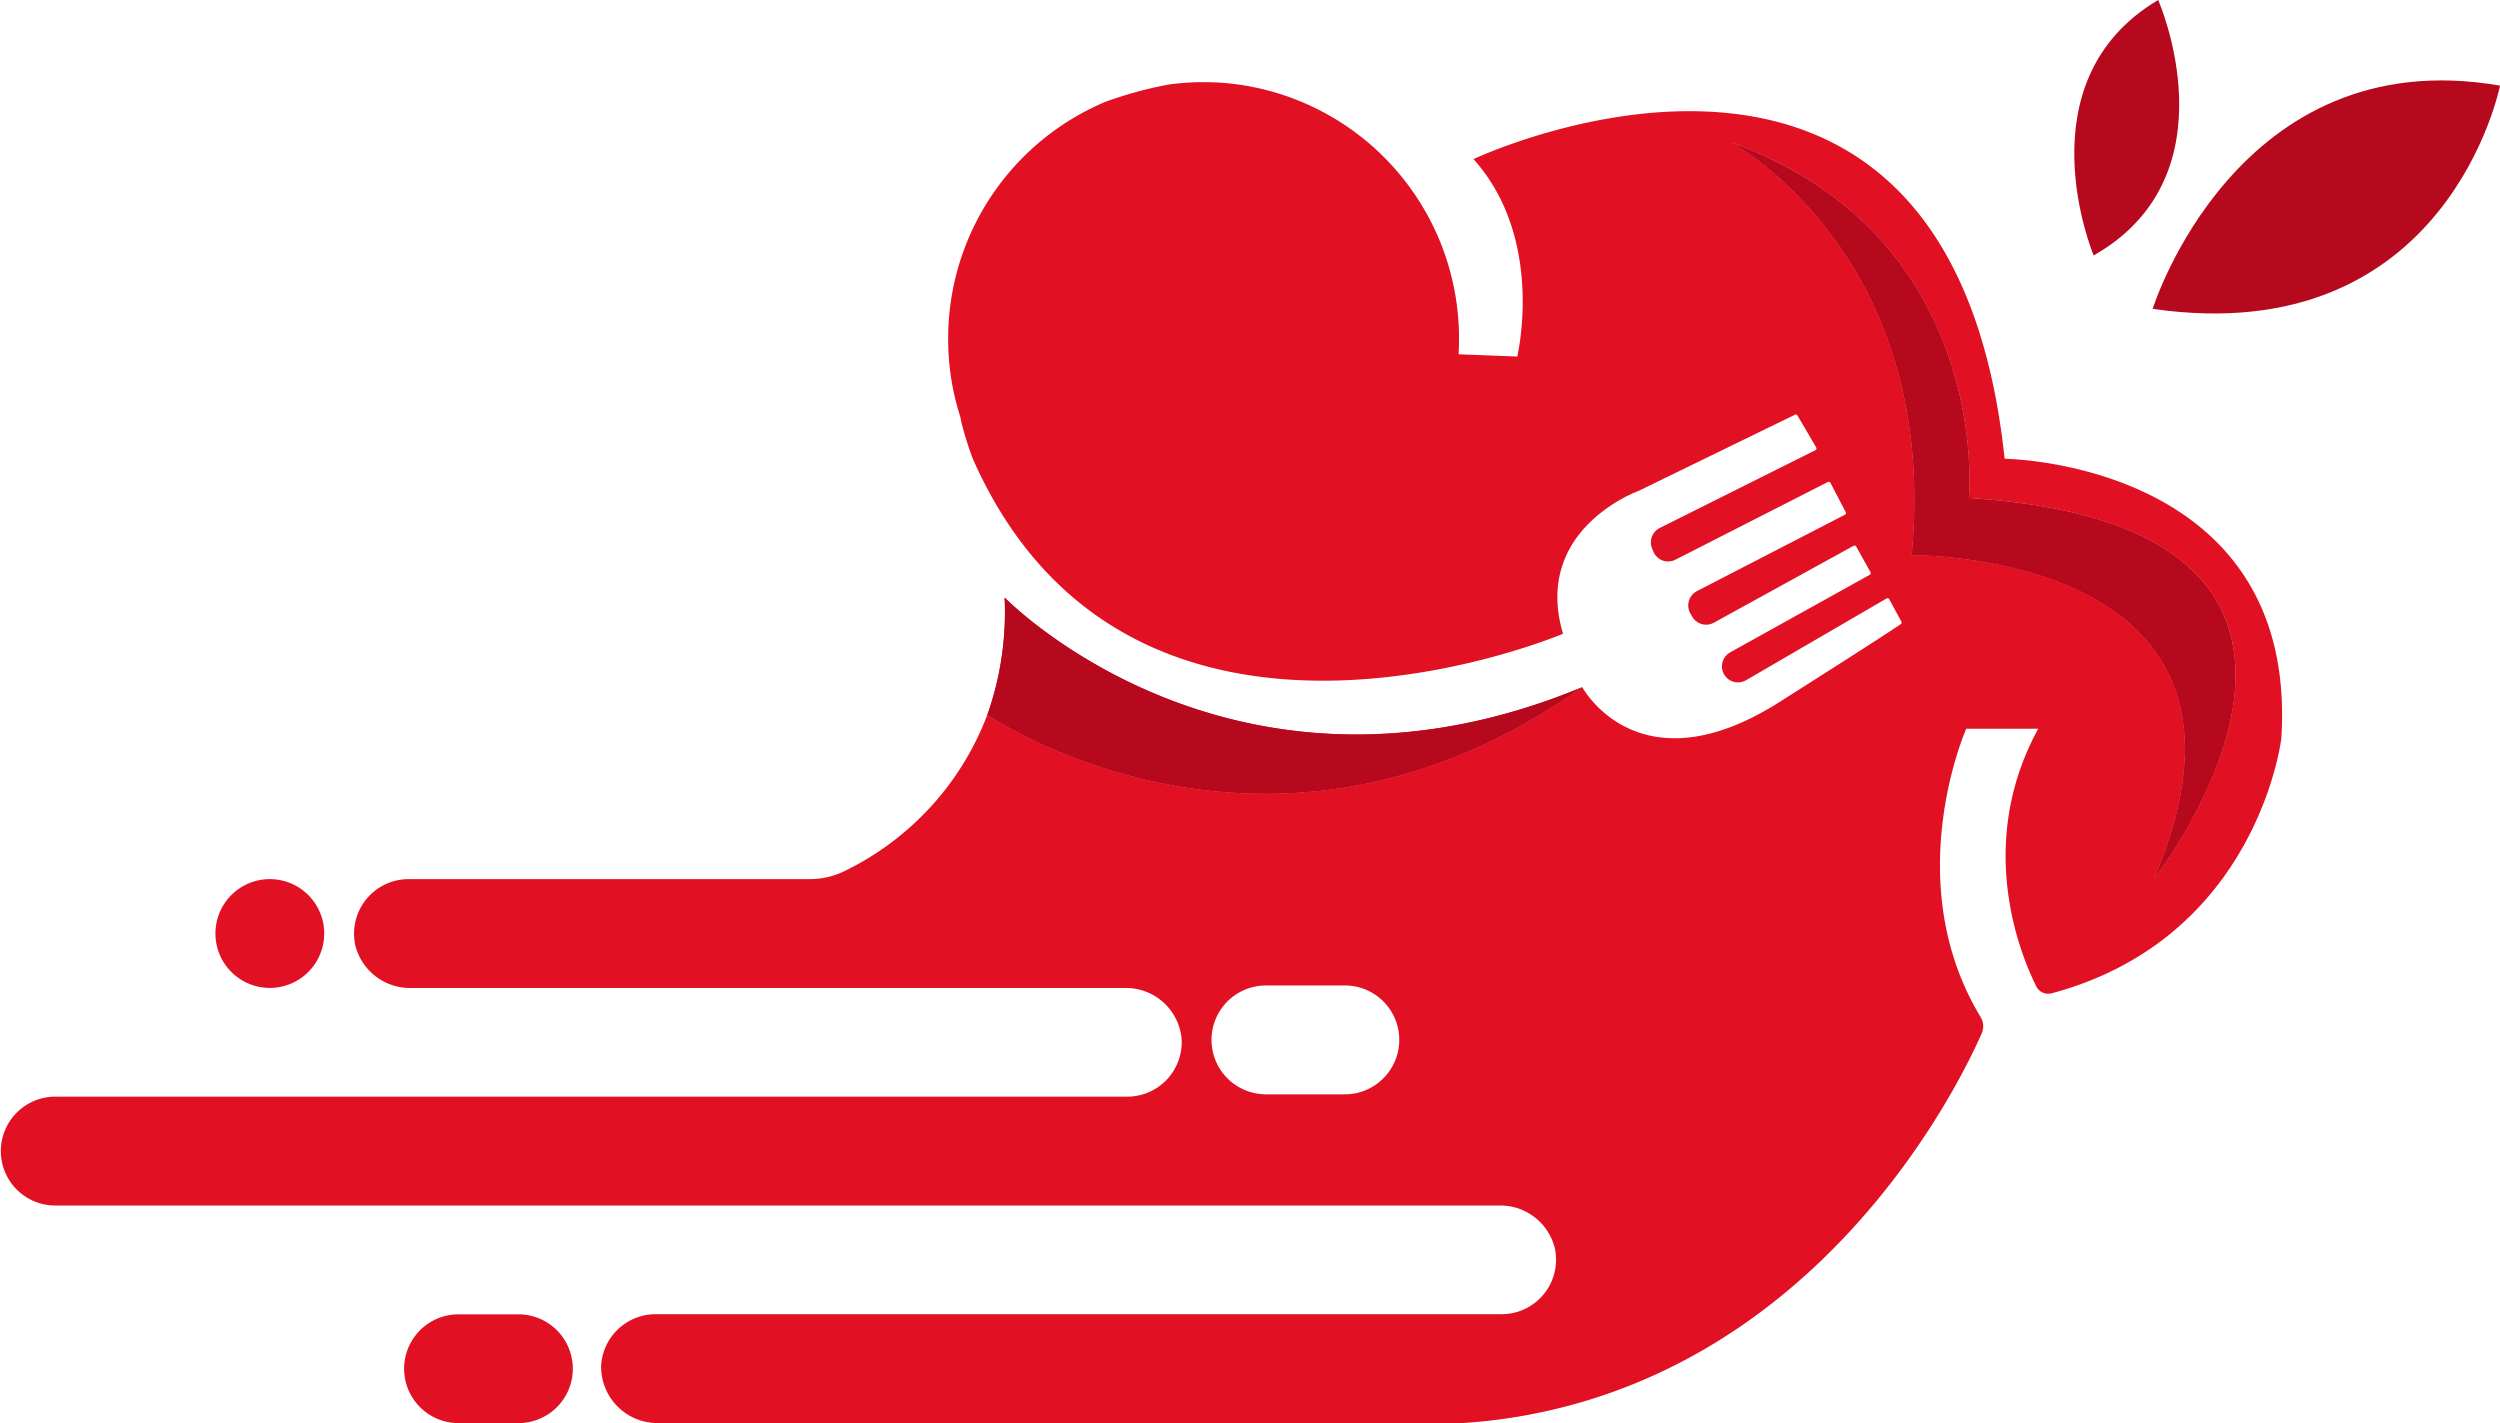 <svg id="Group_1" data-name="Group 1" xmlns="http://www.w3.org/2000/svg" width="190.829" height="108.627" viewBox="0 0 190.829 108.627">
  <path id="Path_1" data-name="Path 1" d="M163.413,389.459c-22.408,15.923-42.742,3.8-45.363,2.1a23.419,23.419,0,0,0,1.322-8.925c0-.011.011-.011.023-.011.73.729,17.906,17.632,44.019,6.839" transform="translate(-42.688 -336.988)" fill="#e11023"/>
  <path id="Path_2" data-name="Path 2" d="M200.156,408.3c10.68-25-18.51-24.676-18.51-24.676,2.131-22.283-12.868-30.99-13.746-31.481,19.98,7.26,18.1,27.127,18.1,27.127,35.094,2.245,14.156,29.03,14.156,29.03" transform="translate(-35.719 -341.248)" fill="#e11023"/>
  <path id="Path_3" data-name="Path 3" d="M204.946,376.834v-.01c-4.24-40.029-40.542-22.864-40.542-22.864,5.494,6.109,3.34,15.068,3.34,15.068s-4.263-.159-4.479-.171c.011-.16.011-.319.023-.467.011-.228.011-.467.011-.7a19.56,19.56,0,0,0-18.282-19.57c-.4-.023-.8-.034-1.208-.034H143.6a19.582,19.582,0,0,0-2.473.182,30.215,30.215,0,0,0-4.855,1.334,19.608,19.608,0,0,0-11.922,16.709v.034c-.034.456-.046.9-.046,1.345a19.288,19.288,0,0,0,.855,5.71c.034.114.068.228.1.341-.011.013,0,.024.011.035v.091a26.665,26.665,0,0,0,.9,2.929c12.093,27.412,45.067,13.393,45.067,13.393-2.359-8,5.779-10.908,5.779-10.908l11.926-5.811a.146.146,0,0,1,.19.057l1.437,2.448a.146.146,0,0,1-.062.2l-11.862,5.927a1.23,1.23,0,0,0-.6,1.6l.091.217a1.216,1.216,0,0,0,1.687.615l11.634-5.93a.146.146,0,0,1,.195.064l1.165,2.237a.144.144,0,0,1-.062.2l-11.291,5.827a1.234,1.234,0,0,0-.524,1.674l.137.239a1.227,1.227,0,0,0,1.675.5l10.666-5.869a.147.147,0,0,1,.2.057l1.09,1.957a.146.146,0,0,1-.057.2l-10.643,5.912a1.239,1.239,0,0,0-.638,1.084,1.211,1.211,0,0,0,.182.638,1.23,1.23,0,0,0,1.664.409l10.721-6.238a.146.146,0,0,1,.2.057l.928,1.707a.143.143,0,0,1-.041.189c-.366.258-2.007,1.351-9.256,5.949-10.779,6.838-15.068-1.14-15.068-1.14s-.034.012-.046.024c-22.408,15.923-42.742,3.8-45.363,2.1a21.849,21.849,0,0,1-10.747,11.85,6.1,6.1,0,0,1-2.816.689H83.115a4.162,4.162,0,0,0-4.067,5.034,4.3,4.3,0,0,0,4.254,3.275h54.507a4.264,4.264,0,0,1,4.316,3.895,4.162,4.162,0,0,1-4.141,4.4h-81.9a4.155,4.155,0,0,0,0,8.309H166.373a4.281,4.281,0,0,1,4.24,3.268,4.159,4.159,0,0,1-4.055,5.028h-64.6a4.168,4.168,0,0,0-4.143,3.933,4.3,4.3,0,0,0,4.366,4.376h61.037c.237,0,.479-.007.716-.025a41.836,41.836,0,0,0,14.88-3.917c15.567-7.365,22.93-22.5,24.389-25.816a1.343,1.343,0,0,0-.095-1.241c-6.195-10.251-1.2-21.754-1.089-22h5.494c-4.827,8.823-1.372,17.218-.146,19.673a1.01,1.01,0,0,0,1.161.523c14.6-3.9,17.2-17.26,17.506-19.224.023-.15.038-.3.047-.45,1.174-20.732-20.735-21.117-21.133-21.13M157.52,424.125a4.115,4.115,0,0,1-2.929,1.22h-6.029a4.154,4.154,0,0,1,0-8.309h6.029a4.151,4.151,0,0,1,2.929,7.089m58.847-15.262c10.68-25-18.51-24.676-18.51-24.676,2.131-22.283-12.868-30.99-13.746-31.481,19.98,7.261,18.1,27.127,18.1,27.127,35.094,2.245,14.156,29.03,14.156,29.03" transform="translate(-51.93 -341.814)" fill="#e11023"/>
  <path id="Path_4" data-name="Path 4" d="M163.413,389.459c-22.408,15.923-42.742,3.8-45.363,2.1a23.419,23.419,0,0,0,1.322-8.925c0-.011.011-.011.023-.011.73.729,17.906,17.632,44.019,6.839" transform="translate(-42.688 -336.988)" fill="#b7091d"/>
  <path id="Path_5" data-name="Path 5" d="M74.661,405.612a4.152,4.152,0,1,1-4.152-4.153,4.152,4.152,0,0,1,4.152,4.153" transform="translate(-49.913 -334.354)" fill="#e11023"/>
  <path id="Path_6" data-name="Path 6" d="M87.574,438.906H83.259a4.152,4.152,0,1,1,0-8.3h4.315a4.152,4.152,0,1,1,0,8.3" transform="translate(-48.131 -330.28)" fill="#e11023"/>
  <path id="Path_7" data-name="Path 7" d="M192.324,362.082s-5.577-13.27,4.925-19.5c0,0,5.9,13.351-4.925,19.5" transform="translate(-32.512 -342.584)" fill="#b7091d"/>
  <path id="Path_8" data-name="Path 8" d="M196.093,365.407s6.408-20.522,26.515-17.04c0,0-3.987,20.291-26.515,17.04" transform="translate(-31.778 -341.831)" fill="#b7091d"/>
  <path id="Path_9" data-name="Path 9" d="M200.156,408.3c10.68-25-18.51-24.676-18.51-24.676,2.131-22.283-12.868-30.99-13.746-31.481,19.98,7.26,18.1,27.127,18.1,27.127,35.094,2.245,14.156,29.03,14.156,29.03" transform="translate(-35.719 -341.248)" fill="#b7091d"/>
</svg>
